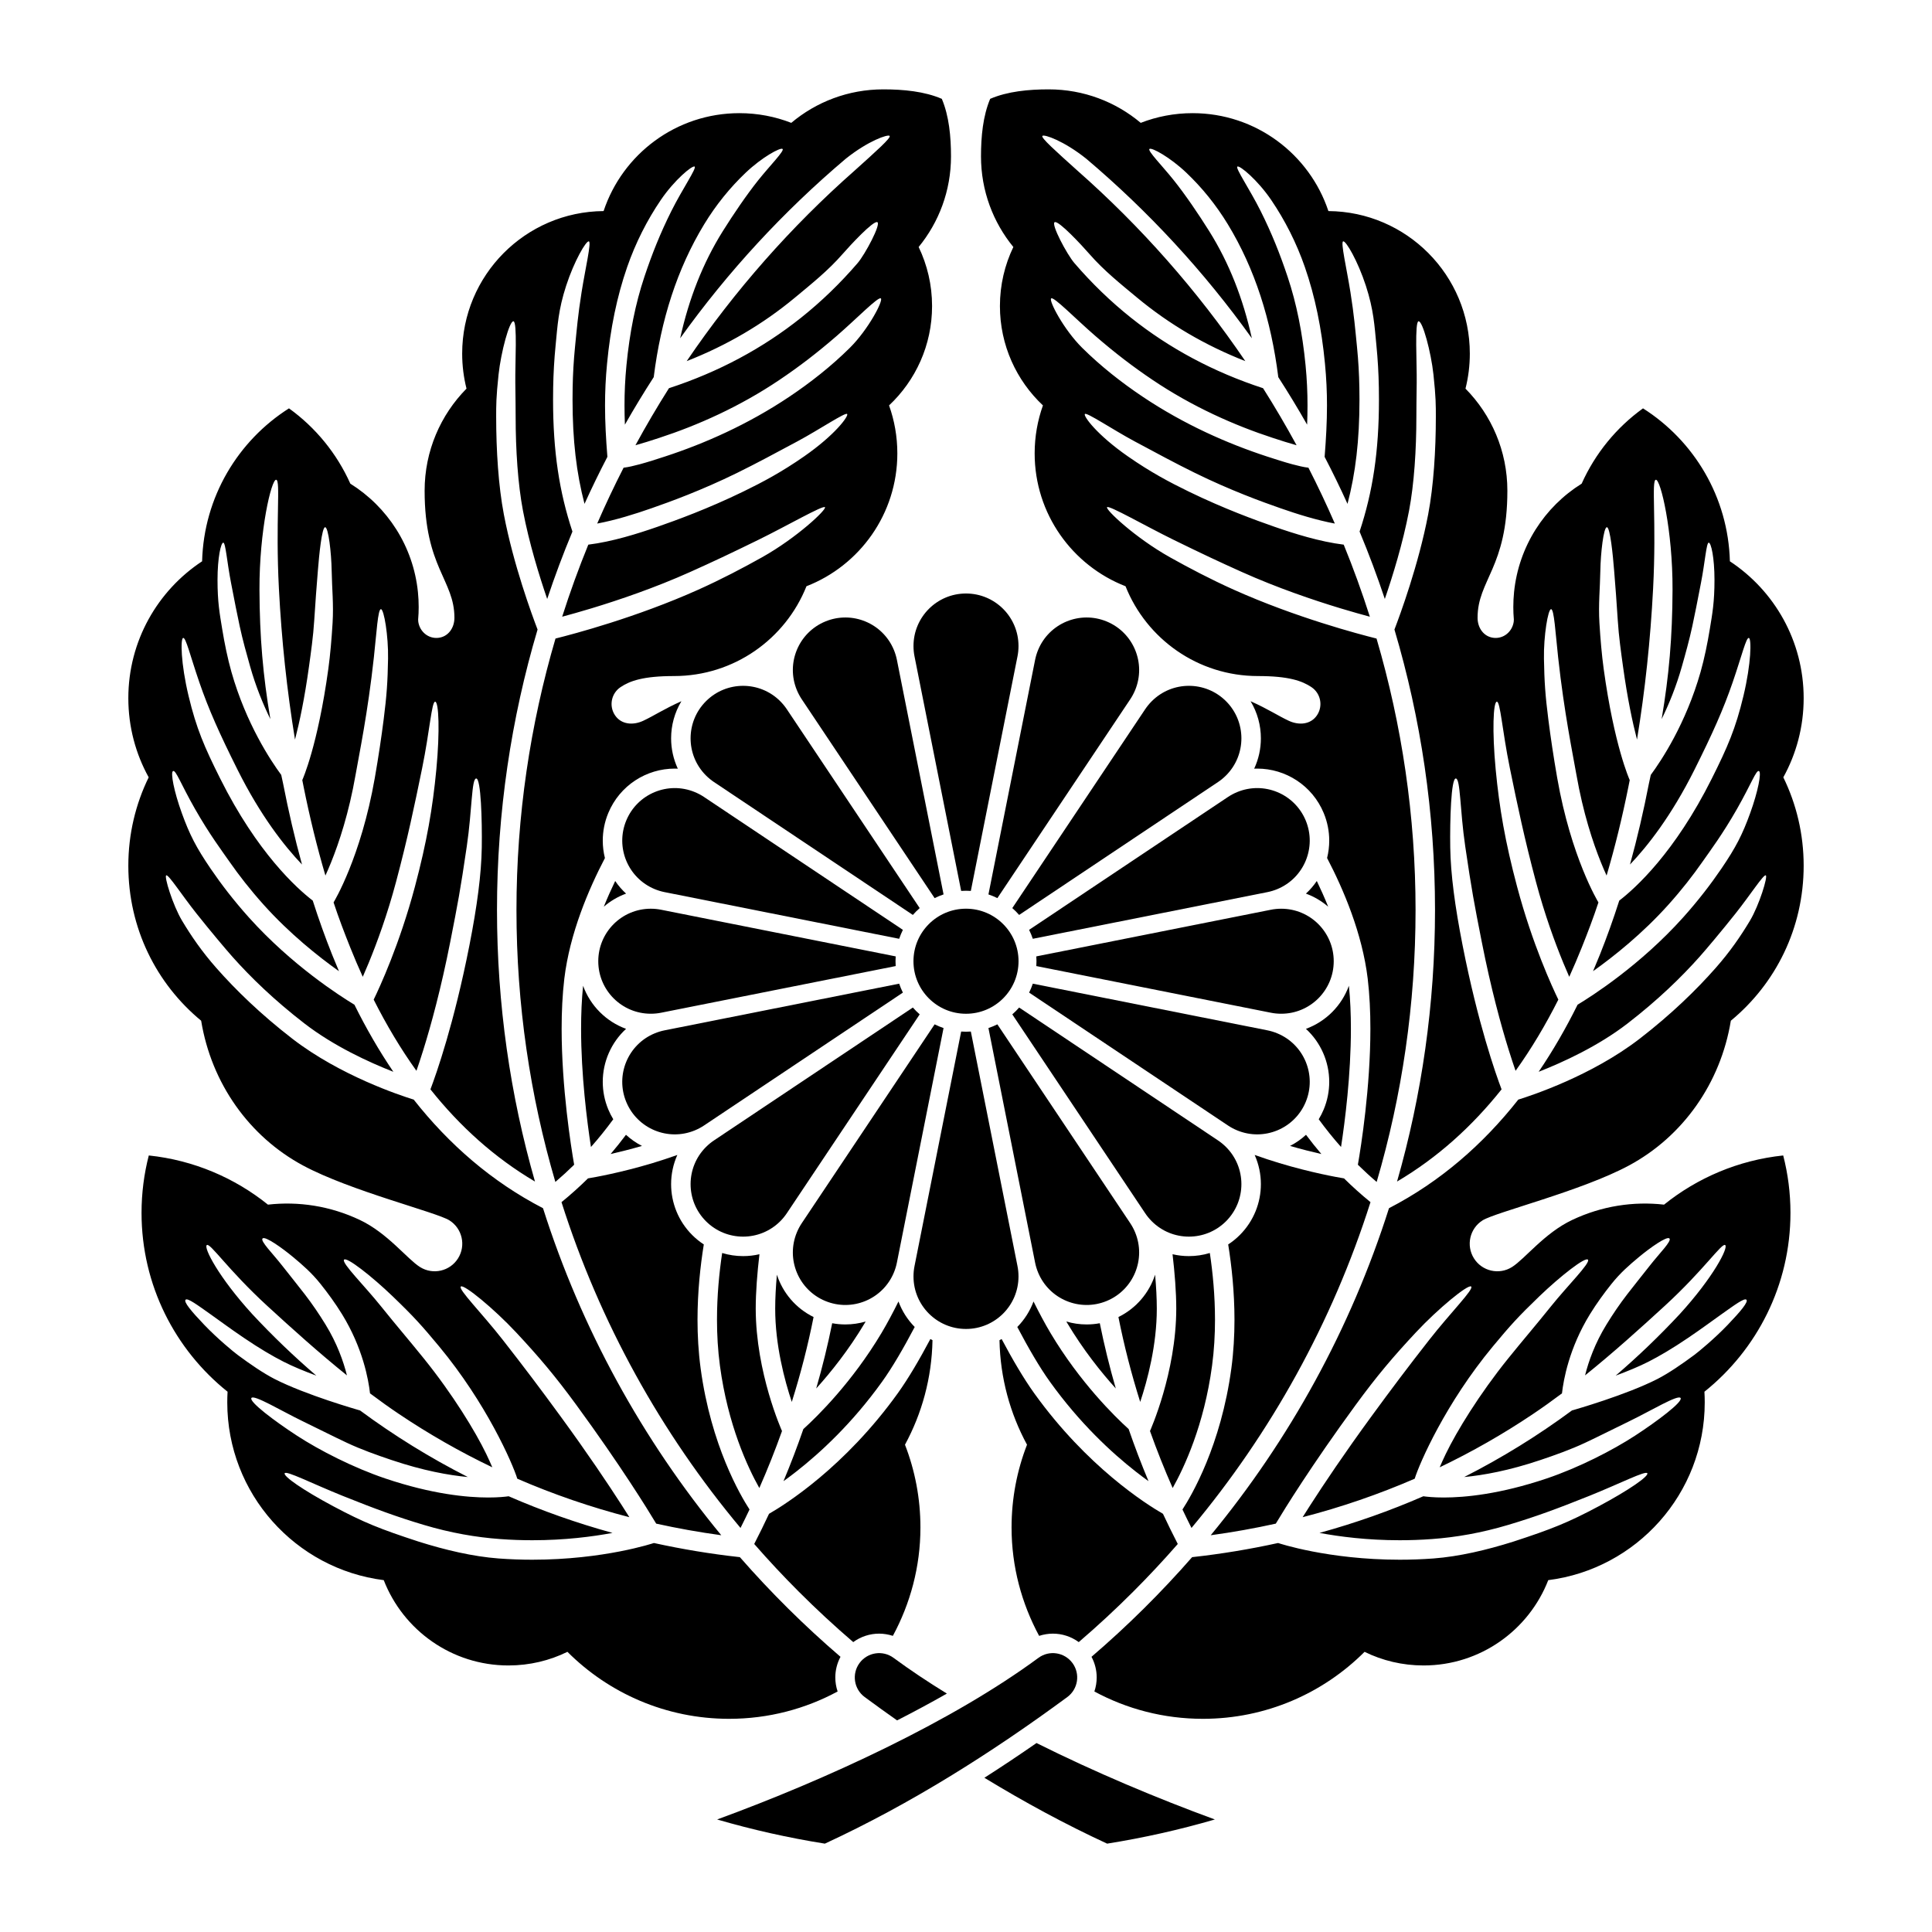 <?xml version="1.0" encoding="UTF-8" standalone="no"?>
<!-- Created with Inkscape (http://www.inkscape.org/) -->

<svg
   version="1.1"
   id="svg58173"
   width="793.701"
   height="793.701"
   viewBox="0 0 793.701 793.701"
   sodipodi:docname="Saigo Takamori.svg"
   inkscape:version="1.2 (dc2aeda, 2022-05-15)"
   xmlns:inkscape="http://www.inkscape.org/namespaces/inkscape"
   xmlns:sodipodi="http://sodipodi.sourceforge.net/DTD/sodipodi-0.dtd"
   xmlns="http://www.w3.org/2000/svg"
   xmlns:svg="http://www.w3.org/2000/svg">
  <defs
     id="defs58177">
    <clipPath
       clipPathUnits="userSpaceOnUse"
       id="clipPath59231">
      <path
         d="m -361.28,386.445 h 595.276 v -595.276 h -595.276 z"
         id="path59233"
         style="stroke-width:1" />
    </clipPath>
    <clipPath
       clipPathUnits="userSpaceOnUse"
       id="clipPath59237">
      <path
         d="m -378.423,383.429 h 595.276 v -595.276 h -595.276 z"
         id="path59239"
         style="stroke-width:1" />
    </clipPath>
    <clipPath
       clipPathUnits="userSpaceOnUse"
       id="clipPath59243">
      <path
         d="m -397.476,353.077 h 595.276 v -595.276 h -595.276 z"
         id="path59245"
         style="stroke-width:1" />
    </clipPath>
    <clipPath
       clipPathUnits="userSpaceOnUse"
       id="clipPath59249">
      <path
         d="m -406.319,344.856 h 595.276 v -595.276 h -595.276 z"
         id="path59251"
         style="stroke-width:1" />
    </clipPath>
    <clipPath
       clipPathUnits="userSpaceOnUse"
       id="clipPath59255">
      <path
         d="m -275.973,294.677 h 595.276 v -595.276 h -595.276 z"
         id="path59257"
         style="stroke-width:1" />
    </clipPath>
    <clipPath
       clipPathUnits="userSpaceOnUse"
       id="clipPath59261">
      <path
         d="m -281.265,310.433 h 595.276 v -595.276 h -595.276 z"
         id="path59263"
         style="stroke-width:1" />
    </clipPath>
    <clipPath
       clipPathUnits="userSpaceOnUse"
       id="clipPath59267">
      <path
         d="m -287.969,315.613 h 595.276 v -595.276 h -595.276 z"
         id="path59269"
         style="stroke-width:1" />
    </clipPath>
    <clipPath
       clipPathUnits="userSpaceOnUse"
       id="clipPath59273">
      <path
         d="m -277.051,303.082 h 595.276 v -595.276 h -595.276 z"
         id="path59275"
         style="stroke-width:1" />
    </clipPath>
    <clipPath
       clipPathUnits="userSpaceOnUse"
       id="clipPath59279">
      <path
         d="m -305.949,276.104 h 595.276 v -595.276 h -595.276 z"
         id="path59281"
         style="stroke-width:1" />
    </clipPath>
    <clipPath
       clipPathUnits="userSpaceOnUse"
       id="clipPath59285">
      <path
         d="m -312.994,280.812 h 595.276 v -595.276 h -595.276 z"
         id="path59287"
         style="stroke-width:1" />
    </clipPath>
    <clipPath
       clipPathUnits="userSpaceOnUse"
       id="clipPath59291">
      <path
         d="m -317.701,287.858 h 595.276 v -595.276 h -595.276 z"
         id="path59293"
         style="stroke-width:1" />
    </clipPath>
    <clipPath
       clipPathUnits="userSpaceOnUse"
       id="clipPath59297">
      <path
         d="m -319.353,296.17 h 595.276 v -595.276 h -595.276 z"
         id="path59299"
         style="stroke-width:1" />
    </clipPath>
    <clipPath
       clipPathUnits="userSpaceOnUse"
       id="clipPath59303">
      <path
         d="m -317.701,304.479 h 595.276 v -595.276 h -595.276 z"
         id="path59305"
         style="stroke-width:1" />
    </clipPath>
    <clipPath
       clipPathUnits="userSpaceOnUse"
       id="clipPath59309">
      <path
         d="m -283.372,279.794 h 595.276 v -595.276 h -595.276 z"
         id="path59311"
         style="stroke-width:1" />
    </clipPath>
    <clipPath
       clipPathUnits="userSpaceOnUse"
       id="clipPath59315">
      <path
         d="m -409.231,279.362 h 595.276 v -595.276 h -595.276 z"
         id="path59317"
         style="stroke-width:1" />
    </clipPath>
    <clipPath
       clipPathUnits="userSpaceOnUse"
       id="clipPath59321">
      <path
         d="m -408.894,264.369 h 595.276 v -595.276 h -595.276 z"
         id="path59323"
         style="stroke-width:1" />
    </clipPath>
    <clipPath
       clipPathUnits="userSpaceOnUse"
       id="clipPath59327">
      <path
         d="m -290.723,275.58 h 595.276 v -595.276 h -595.276 z"
         id="path59329"
         style="stroke-width:1" />
    </clipPath>
    <clipPath
       clipPathUnits="userSpaceOnUse"
       id="clipPath59333">
      <path
         d="m -278.192,286.5 h 595.276 v -595.276 h -595.276 z"
         id="path59335"
         style="stroke-width:1" />
    </clipPath>
    <clipPath
       clipPathUnits="userSpaceOnUse"
       id="clipPath59339">
      <path
         d="M -545.416,584.573 H 49.86 V -10.703 H -545.416 Z"
         id="path59341"
         style="stroke-width:1" />
    </clipPath>
    <clipPath
       clipPathUnits="userSpaceOnUse"
       id="clipPath59345">
      <path
         d="M -553.896,585.848 H 41.379 V -9.428 H -553.896 Z"
         id="path59347"
         style="stroke-width:1" />
    </clipPath>
    <clipPath
       clipPathUnits="userSpaceOnUse"
       id="clipPath59351">
      <path
         d="M -542.932,584.573 H 52.344 V -10.703 H -542.932 Z"
         id="path59353"
         style="stroke-width:1" />
    </clipPath>
    <clipPath
       clipPathUnits="userSpaceOnUse"
       id="clipPath59357">
      <path
         d="M -548.982,585.852 H 46.294 V -9.424 H -548.982 Z"
         id="path59359"
         style="stroke-width:1" />
    </clipPath>
    <clipPath
       clipPathUnits="userSpaceOnUse"
       id="clipPath59363">
      <path
         d="m -297.638,312.353 h 595.276 v -595.276 h -595.276 z"
         id="path59365"
         style="stroke-width:1" />
    </clipPath>
    <clipPath
       clipPathUnits="userSpaceOnUse"
       id="clipPath59369">
      <path
         d="m -297.638,409.47 h 595.276 v -595.276 h -595.276 z"
         id="path59371"
         style="stroke-width:1" />
    </clipPath>
    <clipPath
       clipPathUnits="userSpaceOnUse"
       id="clipPath59375">
      <path
         d="m -303.305,547.757 h 595.276 v -595.276 h -595.276 z"
         id="path59377"
         style="stroke-width:1" />
    </clipPath>
    <clipPath
       clipPathUnits="userSpaceOnUse"
       id="clipPath59381">
      <path
         d="m -305.948,316.23 h 595.276 v -595.276 h -595.276 z"
         id="path59383"
         style="stroke-width:1" />
    </clipPath>
    <clipPath
       clipPathUnits="userSpaceOnUse"
       id="clipPath59387">
      <path
         d="m -312.992,311.523 h 595.276 v -595.276 h -595.276 z"
         id="path59389"
         style="stroke-width:1" />
    </clipPath>
    <clipPath
       clipPathUnits="userSpaceOnUse"
       id="clipPath59393">
      <path
         d="M -536.697,584.573 H 58.579 V -10.703 H -536.697 Z"
         id="path59395"
         style="stroke-width:1" />
    </clipPath>
    <clipPath
       clipPathUnits="userSpaceOnUse"
       id="clipPath59399">
      <path
         d="m -328.55,407.175 h 595.276 v -595.276 h -595.276 z"
         id="path59401"
         style="stroke-width:1" />
    </clipPath>
    <clipPath
       clipPathUnits="userSpaceOnUse"
       id="clipPath59405">
      <path
         d="M -540.82,585.848 H 54.456 V -9.428 H -540.82 Z"
         id="path59407"
         style="stroke-width:1" />
    </clipPath>
    <clipPath
       clipPathUnits="userSpaceOnUse"
       id="clipPath59411">
      <path
         d="M -586.545,579.503 H 8.731 V -15.773 H -586.545 Z"
         id="path59413"
         style="stroke-width:1" />
    </clipPath>
    <clipPath
       clipPathUnits="userSpaceOnUse"
       id="clipPath59417">
      <path
         d="m -266.726,407.175 h 595.276 v -595.276 h -595.276 z"
         id="path59419"
         style="stroke-width:1" />
    </clipPath>
    <clipPath
       clipPathUnits="userSpaceOnUse"
       id="clipPath59423">
      <path
         d="m -344.602,405.798 h 595.276 v -595.276 h -595.276 z"
         id="path59425"
         style="stroke-width:1" />
    </clipPath>
    <clipPath
       clipPathUnits="userSpaceOnUse"
       id="clipPath59429">
      <path
         d="m -188.956,344.856 h 595.276 v -595.276 h -595.276 z"
         id="path59431"
         style="stroke-width:1" />
    </clipPath>
    <clipPath
       clipPathUnits="userSpaceOnUse"
       id="clipPath59435">
      <path
         d="M -528.09,575.381 H 67.186 V -19.895 H -528.09 Z"
         id="path59437"
         style="stroke-width:1" />
    </clipPath>
    <clipPath
       clipPathUnits="userSpaceOnUse"
       id="clipPath59441">
      <path
         d="M -584.193,578.938 H 11.083 V -16.338 H -584.193 Z"
         id="path59443"
         style="stroke-width:1" />
    </clipPath>
    <clipPath
       clipPathUnits="userSpaceOnUse"
       id="clipPath59447">
      <path
         d="M -538.221,577.948 H 57.055 V -17.328 H -538.221 Z"
         id="path59449"
         style="stroke-width:1" />
    </clipPath>
    <clipPath
       clipPathUnits="userSpaceOnUse"
       id="clipPath59453">
      <path
         d="m -287.316,412.932 h 595.276 v -595.276 h -595.276 z"
         id="path59455"
         style="stroke-width:1" />
    </clipPath>
    <clipPath
       clipPathUnits="userSpaceOnUse"
       id="clipPath59459">
      <path
         d="M -556.4,578.014 H 38.876 V -17.262 H -556.4 Z"
         id="path59461"
         style="stroke-width:1" />
    </clipPath>
    <clipPath
       clipPathUnits="userSpaceOnUse"
       id="clipPath59465">
      <path
         d="m -313.442,408.862 h 595.276 v -595.276 h -595.276 z"
         id="path59467"
         style="stroke-width:1" />
    </clipPath>
    <clipPath
       clipPathUnits="userSpaceOnUse"
       id="clipPath59471">
      <path
         d="M -557.494,577.85 H 37.782 V -17.426 H -557.494 Z"
         id="path59473"
         style="stroke-width:1" />
    </clipPath>
    <clipPath
       clipPathUnits="userSpaceOnUse"
       id="clipPath59477">
      <path
         d="M -550.264,577.325 H 45.012 V -17.951 H -550.264 Z"
         id="path59479"
         style="stroke-width:1" />
    </clipPath>
    <clipPath
       clipPathUnits="userSpaceOnUse"
       id="clipPath59483">
      <path
         d="M -531.191,581.588 H 64.085 V -13.688 H -531.191 Z"
         id="path59485"
         style="stroke-width:1" />
    </clipPath>
    <clipPath
       clipPathUnits="userSpaceOnUse"
       id="clipPath59489">
      <path
         d="m -233.995,386.445 h 595.276 v -595.276 h -595.276 z"
         id="path59491"
         style="stroke-width:1" />
    </clipPath>
    <clipPath
       clipPathUnits="userSpaceOnUse"
       id="clipPath59495">
      <path
         d="M -568.227,575.819 H 27.049 V -19.457 H -568.227 Z"
         id="path59497"
         style="stroke-width:1" />
    </clipPath>
    <clipPath
       clipPathUnits="userSpaceOnUse"
       id="clipPath59501">
      <path
         d="M -567.775,585.852 H 27.501 V -9.424 H -567.775 Z"
         id="path59503"
         style="stroke-width:1" />
    </clipPath>
    <clipPath
       clipPathUnits="userSpaceOnUse"
       id="clipPath59508">
      <path
         d="M -572.816,586.135 H 22.46 V -9.141 H -572.816 Z"
         id="path59510"
         style="stroke-width:1" />
    </clipPath>
    <clipPath
       clipPathUnits="userSpaceOnUse"
       id="clipPath59514">
      <path
         d="M -574.545,585.852 H 20.731 V -9.424 H -574.545 Z"
         id="path59516"
         style="stroke-width:1" />
    </clipPath>
    <clipPath
       clipPathUnits="userSpaceOnUse"
       id="clipPath59520">
      <path
         d="m -281.833,408.862 h 595.276 v -595.276 h -595.276 z"
         id="path59522"
         style="stroke-width:1" />
    </clipPath>
    <clipPath
       clipPathUnits="userSpaceOnUse"
       id="clipPath59526">
      <path
         d="m -216.852,383.429 h 595.276 v -595.276 h -595.276 z"
         id="path59528"
         style="stroke-width:1" />
    </clipPath>
    <clipPath
       clipPathUnits="userSpaceOnUse"
       id="clipPath59532">
      <path
         d="M -561.412,585.852 H 33.864 V -9.424 H -561.412 Z"
         id="path59534"
         style="stroke-width:1" />
    </clipPath>
    <clipPath
       clipPathUnits="userSpaceOnUse"
       id="clipPath59538">
      <path
         d="M -564.572,585.848 H 30.704 V -9.428 H -564.572 Z"
         id="path59540"
         style="stroke-width:1" />
    </clipPath>
    <clipPath
       clipPathUnits="userSpaceOnUse"
       id="clipPath59544">
      <path
         d="M -576.369,585.588 H 18.907 V -9.688 H -576.369 Z"
         id="path59546"
         style="stroke-width:1" />
    </clipPath>
    <clipPath
       clipPathUnits="userSpaceOnUse"
       id="clipPath59550">
      <path
         d="M -557.064,585.848 H 38.211 V -9.428 H -557.064 Z"
         id="path59552"
         style="stroke-width:1" />
    </clipPath>
    <clipPath
       clipPathUnits="userSpaceOnUse"
       id="clipPath59557">
      <path
         d="m -250.674,405.798 h 595.276 v -595.276 h -595.276 z"
         id="path59559"
         style="stroke-width:1" />
    </clipPath>
    <clipPath
       clipPathUnits="userSpaceOnUse"
       id="clipPath59564">
      <path
         d="m -186.382,264.369 h 595.276 v -595.276 h -595.276 z"
         id="path59566"
         style="stroke-width:1" />
    </clipPath>
    <clipPath
       clipPathUnits="userSpaceOnUse"
       id="clipPath59570">
      <path
         d="m -254.153,568.051 h 595.276 v -595.276 h -595.276 z"
         id="path59572"
         style="stroke-width:1" />
    </clipPath>
    <clipPath
       clipPathUnits="userSpaceOnUse"
       id="clipPath59576">
      <path
         d="m -307.959,412.932 h 595.276 v -595.276 h -595.276 z"
         id="path59578"
         style="stroke-width:1" />
    </clipPath>
    <clipPath
       clipPathUnits="userSpaceOnUse"
       id="clipPath59582">
      <path
         d="m -197.8,353.077 h 595.276 v -595.276 h -595.276 z"
         id="path59584"
         style="stroke-width:1" />
    </clipPath>
    <clipPath
       clipPathUnits="userSpaceOnUse"
       id="clipPath59588">
      <path
         d="m -291.746,521.814 h 595.276 v -595.276 h -595.276 z"
         id="path59590"
         style="stroke-width:1" />
    </clipPath>
    <clipPath
       clipPathUnits="userSpaceOnUse"
       id="clipPath59594">
      <path
         d="m -313.815,199.043 h 595.276 v -595.276 h -595.276 z"
         id="path59596"
         style="stroke-width:1" />
    </clipPath>
  </defs>
  <sodipodi:namedview
     id="namedview58175"
     pagecolor="#ffffff"
     bordercolor="#000000"
     borderopacity="0.25"
     inkscape:showpageshadow="2"
     inkscape:pageopacity="0.0"
     inkscape:pagecheckerboard="0"
     inkscape:deskcolor="#d1d1d1"
     showgrid="false"
     inkscape:zoom="0.29734106"
     inkscape:cx="-215.24105"
     inkscape:cy="396.85068"
     inkscape:window-width="1419"
     inkscape:window-height="456"
     inkscape:window-x="0"
     inkscape:window-y="25"
     inkscape:window-maximized="0"
     inkscape:current-layer="svg58173">
    <inkscape:page
       x="0"
       y="0"
       id="page58179"
       width="793.701"
       height="793.701" />
  </sodipodi:namedview>
  <path
     d="m 383.087,550.576 c -0.297,-0.156 -0.584,-0.313 -0.876,-0.478 -4.423,8.316 -9.009,16.168 -13.387,22.277 -21.753,30.281 -46.087,45.605 -52.897,49.526 -1.94,4.152 -3.968,8.286 -6.08,12.396 5.883,6.735 11.991,13.27 18.312,19.59 7.188,7.188 14.651,14.1 22.369,20.718 3.126,-2.286 6.882,-3.484 10.642,-3.476 1.85,-0.002 3.83,0.327 5.636,0.912 7.154,-13.257 11.324,-28.389 11.324,-44.51 0,-11.998 -2.25,-23.468 -6.348,-34.016 6.949,-12.807 11.013,-27.411 11.305,-42.939"
     style="fill:#000000;fill-opacity:1;fill-rule:nonzero;stroke:none"
     id="path58293" />
  <path
     d="m 375.776,545.15 c -2.909,-2.952 -5.2,-6.512 -6.666,-10.478 -2.274,4.579 -4.634,9.019 -6.988,12.975 -12.116,20.293 -26.352,34.236 -32.089,39.441 -2.474,7.179 -5.195,14.315 -8.163,21.399 1.623,-1.164 3.379,-2.472 5.24,-3.93 9.98,-7.812 23.036,-19.885 35.214,-36.849 4.272,-5.932 8.931,-13.976 13.452,-22.558"
     style="fill:#000000;fill-opacity:1;fill-rule:nonzero;stroke:none"
     id="path58297" />
  <path
     d="m 355.634,542.9 c -2.683,0.792 -5.487,1.204 -8.328,1.204 h -0.024 c -1.791,0.002 -3.599,-0.162 -5.399,-0.498 -1.812,8.973 -4,17.913 -6.568,26.801 6.053,-6.699 13.355,-15.824 19.935,-26.859 0.128,-0.214 0.256,-0.43 0.384,-0.648"
     style="fill:#000000;fill-opacity:1;fill-rule:nonzero;stroke:none"
     id="path58301" />
  <path
     d="m 334.231,541.064 c -7.398,-3.64 -12.67,-10.028 -15.069,-17.397 -0.437,4.927 -0.7,9.675 -0.697,13.932 -0.019,14.969 3.861,29.491 6.817,38.34 3.641,-11.545 6.627,-23.184 8.949,-34.875"
     style="fill:#000000;fill-opacity:1;fill-rule:nonzero;stroke:none"
     id="path58305" />
  <path
     d="m 311.993,515.26 c -2.195,0.514 -4.438,0.771 -6.675,0.771 h -0.036 c -2.895,0.003 -5.797,-0.421 -8.604,-1.276 -1.2,7.991 -2.127,17.427 -2.124,27.415 0,6.158 0.352,12.525 1.208,18.894 3.264,24.387 11.449,41.821 16.184,50.245 3.411,-7.74 6.512,-15.552 9.313,-23.406 -0.09,-0.273 -10.754,-23.899 -10.794,-50.304 0.006,-6.823 0.624,-14.588 1.528,-22.339"
     style="fill:#000000;fill-opacity:1;fill-rule:nonzero;stroke:none"
     id="path58309" />
  <path
     d="m 289.135,511.239 c -1.693,-1.103 -3.29,-2.392 -4.768,-3.872 -5.76,-5.753 -8.672,-13.368 -8.662,-20.907 -0.004,-4.077 0.86,-8.173 2.553,-11.985 -3.477,1.245 -6.885,2.355 -10.143,3.341 -13.093,3.942 -23.753,5.824 -26.558,6.286 -3.448,3.402 -7.072,6.66 -10.883,9.761 15.739,49.553 40.964,94.875 73.543,133.846 1.266,-2.522 2.501,-5.052 3.701,-7.588 -3.711,-5.701 -15.82,-26.269 -20.088,-57.991 -0.909,-6.779 -1.277,-13.498 -1.277,-19.962 0.005,-11.476 1.168,-22.157 2.582,-30.929"
     style="fill:#000000;fill-opacity:1;fill-rule:nonzero;stroke:none"
     id="path58313" />
  <path
     d="m 263.733,470.77 c -2.371,-1.212 -4.586,-2.75 -6.57,-4.575 -2.02,2.699 -4.124,5.331 -6.309,7.899 3.692,-0.839 8.093,-1.938 12.879,-3.324"
     style="fill:#000000;fill-opacity:1;fill-rule:nonzero;stroke:none"
     id="path58317" />
  <path
     d="m 251.941,459.809 c -0.776,-1.278 -1.462,-2.616 -2.051,-4.038 -1.533,-3.69 -2.263,-7.546 -2.263,-11.321 -0.006,-8.244 3.475,-16.181 9.571,-21.78 -8.189,-2.993 -14.679,-9.496 -17.653,-17.693 -0.58,5.674 -0.824,11.66 -0.824,17.658 -0.004,18.956 2.436,38.044 4.053,48.569 3.233,-3.646 6.289,-7.449 9.167,-11.395"
     style="fill:#000000;fill-opacity:1;fill-rule:nonzero;stroke:none"
     id="path58321" />
  <path
     d="m 248.058,372.483 c 2.675,-2.304 5.764,-4.136 9.144,-5.369 -1.7,-1.56 -3.196,-3.304 -4.469,-5.181 -1.594,3.304 -3.18,6.845 -4.675,10.55"
     style="fill:#000000;fill-opacity:1;fill-rule:nonzero;stroke:none"
     id="path58325" />
  <path
     d="m 248.509,352.493 c -0.582,-2.327 -0.883,-4.735 -0.882,-7.167 0,-3.78 0.734,-7.633 2.259,-11.307 4.723,-11.383 15.721,-18.273 27.323,-18.263 0.416,0 0.83,0.009 1.248,0.026 -1.836,-3.946 -2.756,-8.216 -2.752,-12.461 -0.006,-5.267 1.41,-10.573 4.23,-15.252 -7.306,3.273 -11.4,6.051 -15.704,8.047 -4.174,1.937 -8.996,1.56 -11.569,-2.258 -2.568,-3.817 -1.559,-8.996 2.26,-11.565 3.817,-2.572 9.365,-4.56 21.983,-4.56 24.682,0 45.801,-15.279 54.406,-36.893 21.843,-8.495 37.332,-29.727 37.332,-54.576 0,-6.917 -1.199,-13.553 -3.401,-19.713 10.873,-10.215 17.668,-24.723 17.668,-40.819 0,-8.692 -1.982,-16.921 -5.514,-24.26 8.307,-10.137 13.291,-23.101 13.291,-37.229 0,-8.115 -0.799,-16.609 -3.772,-23.64 -7.131,-3.073 -15.789,-3.893 -24.048,-3.893 -14.393,0 -27.58,5.172 -37.798,13.76 -6.608,-2.571 -13.798,-3.983 -21.314,-3.983 -25.981,0 -48.022,16.856 -55.789,40.225 -32.131,0.245 -58.098,26.365 -58.098,58.553 0,4.967 0.617,9.786 1.781,14.39 -10.64,10.786 -17.207,25.596 -17.207,41.943 0,31.556 12.243,36.643 12.243,52.21 0,4.125 -2.52,7.786 -6.62,8.23 -4.1,0.444 -7.64,-2.537 -8.232,-6.62 -0.187,-1.289 0.169,-1.82 0.169,-6.057 0,-2.061 -0.104,-4.1 -0.308,-6.108 -1.912,-18.825 -12.497,-35.02 -27.769,-44.555 -5.569,-12.429 -14.276,-23.059 -25.205,-30.937 -20.922,13.276 -34.986,36.391 -35.692,62.831 -18.26,12.04 -30.308,32.733 -30.308,56.24 0,11.789 3.035,22.872 8.36,32.51 -5.357,10.957 -8.36,23.276 -8.36,36.295 0,25.71 11.524,48.516 29.917,63.696 4.221,25.744 19.744,47.569 41.835,59.465 19.438,10.466 54.832,19.205 60.132,22.536 5.301,3.329 6.898,10.322 3.57,15.625 -3.328,5.299 -10.322,6.899 -15.625,3.569 -5.301,-3.328 -13.305,-13.93 -24.695,-19.333 -12.216,-5.793 -25.26,-7.724 -37.777,-6.307 -13.691,-11.01 -30.529,-18.265 -48.95,-20.202 -1.945,7.534 -2.981,15.437 -2.981,23.578 0,29.736 13.8,56.248 35.344,73.483 -0.084,1.448 -0.125,2.908 -0.125,4.379 0,37.494 28.034,68.445 64.284,73.03 7.973,20.508 27.906,35.047 51.234,35.047 8.691,0 16.921,-2.008 24.225,-5.6 16.998,16.998 40.491,27.522 66.43,27.522 16.132,0 31.31,-4.068 44.571,-11.23 -0.629,-1.864 -0.952,-3.819 -0.949,-5.771 -0.003,-2.88 0.705,-5.813 2.129,-8.475 -14.739,-12.641 -28.555,-26.326 -41.337,-40.94 -12.11,-1.332 -23.75,-3.278 -35.316,-5.812 -0.278,0.09 -20.492,6.858 -49.954,6.866 -4.422,0 -9.047,-0.156 -13.848,-0.511 -10.552,-0.793 -21.915,-3.479 -32.839,-6.921 -15.862,-5.178 -22.589,-7.867 -35.105,-14.542 -12.516,-6.674 -20.565,-12.341 -19.939,-13.545 0.627,-1.203 11.248,4.229 23.695,9.235 13.488,5.425 22.665,8.761 33.373,11.958 11.146,3.331 21.586,5.122 31.405,5.836 4.592,0.342 9.023,0.487 13.258,0.487 13.321,0.003 24.689,-1.465 32.95,-3.011 -14.734,-4.054 -28.969,-9.089 -42.666,-15.054 -1.432,0.205 -4.266,0.512 -8.395,0.512 -8.681,0 -23.094,-1.356 -42.272,-7.818 -13.209,-4.462 -27.054,-11.569 -36.277,-17.569 -9.223,-6 -19.715,-13.908 -18.747,-15.481 0.97,-1.575 12.218,5.244 20.97,9.481 8.75,4.238 11.79,5.87 18.221,8.888 5.861,2.753 12.212,5.019 18.389,7.097 12.951,4.363 23.498,6.255 31.34,6.99 -15.553,-7.9 -30.333,-17.045 -44.281,-27.352 l -0.773,-0.221 c -0.12,-0.052 -21.426,-6.1 -34.392,-12.732 -4.566,-2.358 -9.922,-6.006 -15.127,-9.874 -1.665,-1.238 -8.211,-6.601 -13.711,-12.352 -5.459,-5.706 -8.513,-9.446 -7.673,-10.305 0.84,-0.861 4.955,2.228 10.256,5.972 5.303,3.744 7.167,5.251 13.667,9.667 6.5,4.417 11.925,7.572 16.242,9.774 3.818,1.964 8.719,3.974 13.552,5.766 -9.208,-7.892 -17.992,-16.331 -26.332,-25.284 -13.822,-15.146 -20.062,-27.336 -18.665,-28.351 1.397,-1.016 8.619,10.096 24.841,24.984 10.124,9.292 21.143,19.221 32.73,28.549 -1.434,-5.716 -4.051,-13.178 -8.803,-20.898 -2.732,-4.444 -5.321,-8.25 -8.481,-12.374 -2.964,-3.868 -5.167,-6.5 -9.334,-11.833 -3.954,-5.061 -9.092,-10.105 -8.04,-11.157 1.054,-1.052 8.04,3.908 12.54,7.657 4.027,3.356 7.591,6.449 11.242,11.004 3.042,3.795 6.109,8.011 8.885,12.508 8.551,13.921 10.849,26.916 11.472,32.48 3.952,2.968 7.953,5.829 11.997,8.545 12.162,8.163 24.922,15.459 38.236,21.831 -0.683,-1.616 -1.499,-3.44 -2.476,-5.466 -4.493,-9.303 -13.742,-24.477 -25.632,-39.217 -6.448,-7.993 -10.892,-13.074 -17.669,-21.518 -6.777,-8.444 -16.084,-17.615 -15.152,-19.058 0.931,-1.442 11.375,6.724 20.041,15.058 8.667,8.333 11.979,12.034 18.998,20.48 19.448,23.409 30.151,47.955 32.163,54.406 14.723,6.391 30.086,11.683 46.038,15.811 -0.924,-1.472 -1.967,-3.118 -3.128,-4.923 -5.632,-8.755 -14.032,-21.299 -25.079,-36.416 -8.653,-11.84 -15.115,-20.404 -23.769,-31.469 -8.779,-11.223 -18.511,-20.907 -17.256,-21.953 1.256,-1.047 13.626,9.121 22.7,18.841 9.333,10 16.002,17.849 24.784,29.863 18.133,24.806 29.225,42.79 32.77,48.705 8.746,1.937 17.662,3.53 26.736,4.77 -32.369,-39.253 -57.465,-84.718 -73.237,-134.353 -21.076,-10.909 -38.604,-26.2 -53.117,-44.614 -5.62,-1.747 -30.149,-9.836 -49.825,-24.983 -13.099,-10.114 -23.348,-20.128 -31.224,-29.057 -5.989,-6.792 -10.284,-13.064 -14.108,-19.441 -3.824,-6.378 -7.527,-18.444 -6.485,-18.666 1.04,-0.224 6.373,8.11 12.373,15.666 5.748,7.24 12.083,14.754 14.813,17.821 7.483,8.407 17.177,17.817 29.52,27.344 12.04,9.315 26.607,15.989 36.572,19.887 -5.884,-8.662 -11.197,-17.883 -15.993,-27.558 -5.814,-3.508 -25.688,-16.174 -43.335,-35.824 -6.247,-6.966 -11.441,-13.754 -15.729,-20.052 -5.964,-8.757 -8.627,-13.952 -11.848,-22.841 -3.221,-8.888 -4.741,-16.776 -3.593,-17.276 1.149,-0.501 3.151,5.276 9.039,15.609 5.888,10.334 10.955,17.074 14.181,21.696 3.869,5.544 8.47,11.462 13.906,17.523 10.736,11.98 22.518,21.348 31.026,27.393 -0.956,-2.23 -1.886,-4.478 -2.794,-6.746 -2.896,-7.24 -5.547,-14.666 -7.976,-22.254 -6.576,-5.053 -22.791,-19.656 -38.035,-50.155 -6.476,-12.956 -9.755,-20.456 -12.976,-33.9 -3.221,-13.444 -3.353,-23.586 -2.232,-23.848 1.121,-0.263 2.852,7.181 6.677,18.292 3.825,11.112 8.253,21.01 15.685,35.877 9.468,18.928 19.21,31.321 26.468,38.913 -3,-10.871 -5.579,-22.007 -7.778,-33.312 -0.258,-1.181 -0.51,-2.349 -0.757,-3.502 -4.347,-5.89 -14.425,-21.044 -20.469,-42.331 -1.568,-5.555 -2.805,-11.632 -3.78,-17.556 -1.049,-6.379 -1.925,-11.076 -1.925,-20.2 0,-9.223 1.396,-15.327 2.364,-15.329 0.969,-0.004 1.525,7.997 3.192,16.552 1.667,8.554 2.333,12.11 3.555,17.777 1.229,5.7 2.852,11.496 4.293,16.576 2.324,8.217 5.318,15.499 8.308,21.589 -3.029,-17.888 -4.41,-33.628 -4.48,-53.122 -0.088,-24.49 4.908,-45.354 6.847,-45.21 1.939,0.144 -0.311,16.744 1.139,44.734 1.096,21.185 3.298,41.773 6.612,62.013 1.812,-6.956 3.938,-16.871 5.76,-30.128 0.76,-5.497 1.746,-12.393 2.133,-18.785 0.443,-7.316 1,-14.167 1.5,-20.5 0.5,-6.334 1.629,-17.83 2.981,-17.832 1.352,-0.002 2.559,10.5 2.686,17.832 0.126,7.332 0.842,13.82 0.374,21.505 -0.397,6.528 -0.957,13.1 -1.748,18.873 -4.324,31.434 -10.528,45.296 -10.697,45.674 0.18,0.922 0.363,1.842 0.547,2.764 2.501,12.439 5.469,24.637 8.958,36.451 0.708,-1.546 1.491,-3.344 2.315,-5.386 3.32,-8.216 7.347,-20.391 10.085,-36.071 1.484,-8.492 4.999,-25.31 7.499,-48.144 1.111,-10.138 1.645,-19.832 2.905,-19.832 1.262,-0.001 3.092,10.99 2.928,20.332 -0.166,9.5 -0.533,14.975 -1.806,24.982 -0.911,7.165 -2.099,15.196 -3.643,24.038 -5.699,32.597 -16.74,50.796 -16.936,51.12 2.097,6.347 4.425,12.457 6.856,18.528 1.636,4.083 3.348,8.096 5.139,12.033 0.73,-1.653 1.553,-3.569 2.44,-5.722 3.365,-8.18 7.64,-19.774 11.249,-33.34 4.735,-17.78 7.535,-31.139 10.701,-46.639 3.167,-15.5 3.911,-27.488 5.372,-27.326 1.462,0.16 1.962,11.993 0.462,27.826 -1.5,15.833 -3.894,29.731 -8.806,48.195 -6.3,23.666 -14.506,41.381 -16.934,46.377 5.234,10.392 11.072,20.184 17.568,29.249 0.796,-2.29 1.748,-5.15 2.81,-8.554 3.167,-10.164 7.296,-25.191 11.102,-44.538 3.114,-15.841 4.093,-20.896 6.76,-39.062 2.225,-15.158 1.932,-27.883 3.882,-27.941 1.951,-0.059 2.451,17.274 2.284,28.274 -0.166,11 -1.908,24.149 -5.077,40.272 -6.315,32.12 -13.532,52.627 -16.012,59.165 12.12,15.22 26.333,28.077 42.942,37.872 -10.158,-35.434 -15.598,-72.862 -15.6,-111.56 0,-40.03 5.824,-78.702 16.668,-115.215 -2.325,-6.07 -9.92,-26.667 -13.85,-47.287 -2.239,-11.781 -3.154,-26.284 -3.156,-40.122 0.001,-4.671 -0.026,-7.958 0.974,-17.291 1,-9.333 4.468,-22.103 6.124,-21.94 1.655,0.163 0.655,17.273 0.766,25.273 0.11,8 0.11,9.444 0.136,13.958 -0.003,13.465 0.916,27.629 3.013,38.627 2.536,13.359 6.777,26.994 9.949,36.219 3.128,-9.383 6.584,-18.619 10.366,-27.681 -5.395,-16.272 -7.964,-32.848 -7.955,-54.233 -0.004,-1.626 0.011,-3.282 0.043,-4.959 0.101,-5.76 0.432,-11.576 1.005,-17.363 0.787,-7.954 1.08,-14.486 4.332,-24.457 3.333,-10.221 8.209,-18.544 9.327,-18.216 1.117,0.328 -1.439,11.105 -2.994,20.883 -1.51,9.501 -1.988,15.413 -2.692,22.458 -0.558,5.604 -0.882,11.25 -0.977,16.839 -0.032,1.631 -0.047,3.236 -0.044,4.815 0.007,16.822 1.599,30.171 4.92,42.845 2.967,-6.534 6.1,-12.972 9.399,-19.312 -0.59,-7.404 -0.967,-14.208 -0.971,-21.116 0,-5.564 0.248,-11.197 0.836,-17.24 1.375,-14.412 4.043,-27.449 8.251,-39.6 3.417,-9.867 8.216,-19.329 13.834,-27.577 5.619,-8.249 12.864,-14.233 13.876,-13.728 1.012,0.505 -4.986,9.169 -9.544,18.283 -4.556,9.112 -7.936,17.599 -11.07,26.979 -3.707,11.089 -6.084,23.037 -7.387,36.413 -0.56,5.787 -0.795,11.142 -0.795,16.471 0,2.619 0.058,5.235 0.163,7.892 3.768,-6.628 7.716,-13.137 11.841,-19.524 2.952,-23.539 9.624,-44.525 20.728,-62.791 4.851,-7.979 10.634,-15.096 17.076,-21.217 6.667,-6.333 14.252,-10.472 15.126,-9.736 0.874,0.736 -5.239,6.907 -9.903,12.736 -4.889,6.111 -10.365,14.205 -14.623,21.001 -8.202,13.088 -13.937,27.73 -17.542,44.039 19.553,-27.323 42.425,-52.105 68.027,-73.757 9.248,-7.393 17.298,-10.112 18.02,-9.389 0.723,0.723 -5.44,6.219 -14.328,14.217 -26.065,22.963 -49.334,49.304 -69.033,78.321 16.527,-6.485 31.306,-15.16 44.476,-26.101 6.699,-5.567 13.616,-11.082 19.501,-17.831 3.238,-3.712 12.63,-13.828 14.315,-13.164 1.685,0.664 -5,13.244 -8.092,16.837 -7.129,8.29 -14.853,15.752 -23.176,22.391 -15.902,12.681 -33.993,22.347 -54.314,28.991 -4.839,7.645 -9.435,15.462 -13.772,23.437 2.954,-0.811 6.362,-1.903 9.748,-3.011 15.853,-5.185 33.062,-12.821 49.412,-23.832 7.945,-5.35 15.267,-10.926 23.49,-18.038 8.223,-7.111 17.136,-16.331 18.18,-15.443 1.043,0.888 -5.109,12.731 -12.756,20.309 -7.645,7.579 -16.26,14.327 -24.841,20.074 -16.96,11.362 -34.715,19.204 -51,24.534 -3.527,1.155 -7.14,2.315 -10.415,3.203 -2.454,0.656 -4.65,1.188 -6.682,1.427 -3.846,7.518 -7.464,15.171 -10.847,22.949 7.559,-1.411 15.583,-3.936 22.265,-6.275 7.582,-2.637 20.603,-7.359 35.256,-14.56 7.638,-3.752 15.952,-8.218 24.842,-12.996 8.889,-4.777 19.658,-12.029 20.329,-11.181 0.67,0.848 -4.886,8.515 -17.663,17.404 -9.29,6.464 -17.049,10.588 -24.994,14.453 -14.683,7.14 -27.582,11.792 -35.138,14.435 -8.298,2.888 -18.688,6.161 -28.545,7.38 -3.968,9.724 -7.524,19.526 -10.737,29.601 3.133,-0.836 7.244,-1.985 12.026,-3.432 11.182,-3.388 26.04,-8.425 40.638,-14.977 9.237,-4.143 16.528,-7.572 28.084,-13.239 11.556,-5.667 26.413,-14.236 27.206,-13.34 0.793,0.896 -11.422,12.487 -25.818,20.564 -7.835,4.393 -16.894,9.139 -26.198,13.315 -25.517,11.442 -51.35,18.254 -58.684,20.08 -10.404,35.472 -16.032,72.902 -16.032,111.519 0.002,38.799 5.58,76.291 15.979,111.721 2.668,-2.273 5.24,-4.633 7.719,-7.073 -1.33,-7.66 -5.132,-31.604 -5.142,-55.86 0,-6.96 0.318,-13.949 1.106,-20.617 2.238,-18.515 9.9,-36.548 16.684,-49.525"
     style="fill:#000000;fill-opacity:1;fill-rule:nonzero;stroke:none"
     id="path58329" />
  <path
     d="m 338.87,757.402 c -15.084,-2.407 -29.857,-5.735 -44.263,-9.927 44.901,-16.447 96.448,-40.195 131.995,-66.392 4.445,-3.279 10.702,-2.328 13.981,2.117 3.275,4.446 2.331,10.706 -2.117,13.982 -30.743,22.656 -64.124,43.832 -99.596,60.22"
     style="fill:#000000;fill-opacity:1;fill-rule:nonzero;stroke:none"
     id="path58333" />
  <path
     d="m 410.611,550.576 c 0.297,-0.156 0.584,-0.313 0.876,-0.478 4.423,8.316 9.009,16.168 13.387,22.277 21.753,30.281 46.087,45.605 52.897,49.526 1.94,4.152 3.968,8.286 6.08,12.396 -5.883,6.735 -11.991,13.27 -18.312,19.59 -7.188,7.188 -14.651,14.1 -22.369,20.718 -3.126,-2.286 -6.882,-3.484 -10.642,-3.476 -1.85,-0.002 -3.83,0.327 -5.636,0.912 -7.154,-13.257 -11.324,-28.389 -11.324,-44.51 0,-11.998 2.25,-23.468 6.348,-34.016 -6.949,-12.807 -11.013,-27.411 -11.305,-42.939"
     style="fill:#000000;fill-opacity:1;fill-rule:nonzero;stroke:none"
     id="path58337" />
  <path
     d="m 417.922,545.15 c 2.909,-2.952 5.2,-6.512 6.666,-10.478 2.274,4.579 4.634,9.019 6.988,12.975 12.116,20.293 26.352,34.236 32.09,39.441 2.473,7.179 5.194,14.315 8.162,21.399 -1.623,-1.164 -3.379,-2.472 -5.24,-3.93 -9.98,-7.812 -23.036,-19.885 -35.214,-36.849 -4.272,-5.932 -8.931,-13.976 -13.452,-22.558"
     style="fill:#000000;fill-opacity:1;fill-rule:nonzero;stroke:none"
     id="path58341" />
  <path
     d="m 438.066,542.9 c 2.682,0.792 5.486,1.204 8.328,1.204 h 0.024 c 1.79,0.002 3.598,-0.162 5.398,-0.498 1.812,8.973 4,17.913 6.568,26.801 -6.053,-6.699 -13.354,-15.824 -19.934,-26.859 -0.128,-0.214 -0.256,-0.43 -0.384,-0.648"
     style="fill:#000000;fill-opacity:1;fill-rule:nonzero;stroke:none"
     id="path58345" />
  <path
     d="m 459.468,541.064 c 7.399,-3.64 12.671,-10.028 15.069,-17.397 0.438,4.927 0.7,9.675 0.698,13.932 0.018,14.969 -3.862,29.491 -6.818,38.34 -3.641,-11.545 -6.626,-23.184 -8.949,-34.875"
     style="fill:#000000;fill-opacity:1;fill-rule:nonzero;stroke:none"
     id="path58349" />
  <path
     d="m 481.705,515.26 c 2.195,0.514 4.438,0.771 6.675,0.771 h 0.036 c 2.895,0.003 5.797,-0.421 8.604,-1.276 1.2,7.991 2.127,17.427 2.124,27.415 0,6.158 -0.352,12.525 -1.208,18.894 -3.264,24.387 -11.449,41.821 -16.184,50.245 -3.411,-7.74 -6.512,-15.552 -9.313,-23.406 0.09,-0.273 10.754,-23.899 10.794,-50.304 -0.006,-6.823 -0.624,-14.588 -1.528,-22.339"
     style="fill:#000000;fill-opacity:1;fill-rule:nonzero;stroke:none"
     id="path58353" />
  <path
     d="m 504.563,511.239 c 1.693,-1.103 3.29,-2.392 4.768,-3.872 5.76,-5.753 8.672,-13.368 8.662,-20.907 0.004,-4.077 -0.86,-8.173 -2.553,-11.985 3.477,1.245 6.885,2.355 10.143,3.341 13.093,3.942 23.753,5.824 26.558,6.286 3.448,3.402 7.072,6.66 10.883,9.761 -15.739,49.553 -40.964,94.875 -73.543,133.846 -1.266,-2.522 -2.501,-5.052 -3.701,-7.588 3.711,-5.701 15.82,-26.269 20.088,-57.991 0.909,-6.779 1.277,-13.498 1.277,-19.962 -0.005,-11.476 -1.168,-22.157 -2.582,-30.929"
     style="fill:#000000;fill-opacity:1;fill-rule:nonzero;stroke:none"
     id="path58357" />
  <path
     d="m 529.967,470.77 c 2.37,-1.212 4.585,-2.75 6.569,-4.575 2.02,2.699 4.124,5.331 6.309,7.899 -3.692,-0.839 -8.093,-1.938 -12.878,-3.324"
     style="fill:#000000;fill-opacity:1;fill-rule:nonzero;stroke:none"
     id="path58361" />
  <path
     d="m 541.757,459.809 c 0.776,-1.278 1.462,-2.616 2.051,-4.038 1.533,-3.69 2.263,-7.546 2.263,-11.321 0.006,-8.244 -3.475,-16.181 -9.571,-21.78 8.189,-2.993 14.679,-9.496 17.653,-17.693 0.58,5.674 0.824,11.66 0.824,17.658 0.004,18.956 -2.436,38.044 -4.053,48.569 -3.233,-3.646 -6.289,-7.449 -9.167,-11.395"
     style="fill:#000000;fill-opacity:1;fill-rule:nonzero;stroke:none"
     id="path58365" />
  <path
     d="m 545.64,372.483 c -2.675,-2.304 -5.764,-4.136 -9.144,-5.369 1.7,-1.56 3.196,-3.304 4.469,-5.181 1.594,3.304 3.18,6.845 4.675,10.55"
     style="fill:#000000;fill-opacity:1;fill-rule:nonzero;stroke:none"
     id="path58369" />
  <path
     d="m 545.191,352.493 c 0.581,-2.327 0.882,-4.735 0.881,-7.167 0,-3.78 -0.733,-7.633 -2.259,-11.307 -4.722,-11.383 -15.721,-18.273 -27.322,-18.263 -0.416,0 -0.831,0.009 -1.248,0.026 1.836,-3.946 2.756,-8.216 2.752,-12.461 0.005,-5.267 -1.411,-10.573 -4.231,-15.252 7.307,3.273 11.4,6.051 15.704,8.047 4.175,1.937 8.996,1.56 11.569,-2.258 2.568,-3.817 1.559,-8.996 -2.26,-11.565 -3.817,-2.572 -9.365,-4.56 -21.982,-4.56 -24.683,0 -45.802,-15.279 -54.407,-36.893 -21.842,-8.495 -37.332,-29.727 -37.332,-54.576 0,-6.917 1.199,-13.553 3.402,-19.713 -10.874,-10.215 -17.668,-24.723 -17.668,-40.819 0,-8.692 1.981,-16.921 5.513,-24.26 -8.307,-10.137 -13.291,-23.101 -13.291,-37.229 0,-8.115 0.799,-16.609 3.772,-23.64 7.131,-3.073 15.79,-3.893 24.048,-3.893 14.394,0 27.58,5.172 37.799,13.76 6.608,-2.571 13.797,-3.983 21.313,-3.983 25.981,0 48.023,16.856 55.789,40.225 32.131,0.245 58.099,26.365 58.099,58.553 0,4.967 -0.618,9.786 -1.782,14.39 10.64,10.786 17.207,25.596 17.207,41.943 0,31.556 -12.243,36.643 -12.243,52.21 0,4.125 2.52,7.786 6.62,8.23 4.1,0.444 7.64,-2.537 8.232,-6.62 0.187,-1.289 -0.169,-1.82 -0.169,-6.057 0,-2.061 0.104,-4.1 0.308,-6.108 1.912,-18.825 12.497,-35.02 27.769,-44.555 5.57,-12.429 14.276,-23.059 25.206,-30.937 20.921,13.276 34.985,36.391 35.692,62.831 18.26,12.04 30.307,32.733 30.307,56.24 0,11.789 -3.034,22.872 -8.359,32.51 5.357,10.957 8.359,23.276 8.359,36.295 0,25.71 -11.523,48.516 -29.917,63.696 -4.221,25.744 -19.744,47.569 -41.834,59.465 -19.439,10.466 -54.832,19.205 -60.132,22.536 -5.302,3.329 -6.899,10.322 -3.571,15.625 3.328,5.299 10.323,6.899 15.625,3.569 5.302,-3.328 13.306,-13.93 24.695,-19.333 12.216,-5.793 25.26,-7.724 37.777,-6.307 13.691,-11.01 30.53,-18.265 48.951,-20.202 1.945,7.534 2.981,15.437 2.981,23.578 0,29.736 -13.8,56.248 -35.344,73.483 0.084,1.448 0.126,2.908 0.126,4.379 0,37.494 -28.035,68.445 -64.284,73.03 -7.974,20.508 -27.907,35.047 -51.235,35.047 -8.69,0 -16.921,-2.008 -24.225,-5.6 -16.997,16.998 -40.491,27.522 -66.429,27.522 -16.132,0 -31.311,-4.068 -44.572,-11.23 0.629,-1.864 0.952,-3.819 0.949,-5.771 0.003,-2.88 -0.705,-5.813 -2.129,-8.475 14.74,-12.641 28.556,-26.326 41.337,-40.94 12.111,-1.332 23.751,-3.278 35.316,-5.812 0.279,0.09 20.492,6.858 49.955,6.866 4.421,0 9.046,-0.156 13.848,-0.511 10.552,-0.793 21.914,-3.479 32.838,-6.921 15.863,-5.178 22.589,-7.867 35.105,-14.542 12.516,-6.674 20.566,-12.341 19.939,-13.545 -0.627,-1.203 -11.248,4.229 -23.695,9.235 -13.488,5.425 -22.665,8.761 -33.373,11.958 -11.145,3.331 -21.585,5.122 -31.405,5.836 -4.592,0.342 -9.023,0.487 -13.257,0.487 -13.322,0.003 -24.69,-1.465 -32.951,-3.011 14.735,-4.054 28.969,-9.089 42.667,-15.054 1.432,0.205 4.265,0.512 8.394,0.512 8.681,0 23.095,-1.356 42.272,-7.818 13.209,-4.462 27.055,-11.569 36.277,-17.569 9.223,-6 19.715,-13.908 18.747,-15.481 -0.969,-1.575 -12.217,5.244 -20.969,9.481 -8.751,4.238 -11.791,5.87 -18.222,8.888 -5.861,2.753 -12.212,5.019 -18.389,7.097 -12.951,4.363 -23.497,6.255 -31.34,6.99 15.553,-7.9 30.333,-17.045 44.281,-27.352 l 0.774,-0.221 c 0.12,-0.052 21.425,-6.1 34.392,-12.732 4.565,-2.358 9.921,-6.006 15.126,-9.874 1.666,-1.238 8.211,-6.601 13.711,-12.352 5.459,-5.706 8.513,-9.446 7.673,-10.305 -0.84,-0.861 -4.954,2.228 -10.256,5.972 -5.302,3.744 -7.166,5.251 -13.666,9.667 -6.5,4.417 -11.926,7.572 -16.243,9.774 -3.817,1.964 -8.719,3.974 -13.552,5.766 9.208,-7.892 17.992,-16.331 26.332,-25.284 13.823,-15.146 20.063,-27.336 18.665,-28.351 -1.397,-1.016 -8.618,10.096 -24.841,24.984 -10.124,9.292 -21.143,19.221 -32.729,28.549 1.433,-5.716 4.05,-13.178 8.802,-20.898 2.732,-4.444 5.322,-8.25 8.482,-12.374 2.964,-3.868 5.166,-6.5 9.333,-11.833 3.955,-5.061 9.092,-10.105 8.04,-11.157 -1.053,-1.052 -8.04,3.908 -12.54,7.657 -4.027,3.356 -7.591,6.449 -11.241,11.004 -3.043,3.795 -6.11,8.011 -8.886,12.508 -8.55,13.921 -10.849,26.916 -11.472,32.48 -3.952,2.968 -7.953,5.829 -11.997,8.545 -12.161,8.163 -24.921,15.459 -38.236,21.831 0.683,-1.616 1.499,-3.44 2.476,-5.466 4.494,-9.303 13.743,-24.477 25.632,-39.217 6.448,-7.993 10.892,-13.074 17.669,-21.518 6.778,-8.444 16.084,-17.615 15.152,-19.058 -0.93,-1.442 -11.374,6.724 -20.041,15.058 -8.667,8.333 -11.979,12.034 -18.997,20.48 -19.448,23.409 -30.152,47.955 -32.164,54.406 -14.723,6.391 -30.085,11.683 -46.037,15.811 0.924,-1.472 1.966,-3.118 3.128,-4.923 5.632,-8.755 14.032,-21.299 25.078,-36.416 8.654,-11.84 15.115,-20.404 23.77,-31.469 8.778,-11.223 18.51,-20.907 17.255,-21.953 -1.256,-1.047 -13.626,9.121 -22.699,18.841 -9.334,10 -16.003,17.849 -24.784,29.863 -18.134,24.806 -29.226,42.79 -32.771,48.705 -8.745,1.937 -17.661,3.53 -26.736,4.77 32.369,-39.253 57.465,-84.718 73.237,-134.353 21.076,-10.909 38.604,-26.2 53.117,-44.614 5.62,-1.747 30.15,-9.836 49.826,-24.983 13.098,-10.114 23.348,-20.128 31.224,-29.057 5.989,-6.792 10.284,-13.064 14.108,-19.441 3.824,-6.378 7.526,-18.444 6.485,-18.666 -1.04,-0.224 -6.373,8.11 -12.373,15.666 -5.748,7.24 -12.083,14.754 -14.814,17.821 -7.482,8.407 -17.177,17.817 -29.52,27.344 -12.04,9.315 -26.606,15.989 -36.572,19.887 5.884,-8.662 11.198,-17.883 15.994,-27.558 5.813,-3.508 25.688,-16.174 43.334,-35.824 6.247,-6.966 11.442,-13.754 15.73,-20.052 5.964,-8.757 8.626,-13.952 11.848,-22.841 3.221,-8.888 4.741,-16.776 3.593,-17.276 -1.149,-0.501 -3.151,5.276 -9.039,15.609 -5.888,10.334 -10.954,17.074 -14.181,21.696 -3.869,5.544 -8.469,11.462 -13.905,17.523 -10.736,11.98 -22.519,21.348 -31.027,27.393 0.956,-2.23 1.887,-4.478 2.795,-6.746 2.896,-7.24 5.546,-14.666 7.976,-22.254 6.576,-5.053 22.79,-19.656 38.034,-50.155 6.476,-12.956 9.755,-20.456 12.976,-33.9 3.222,-13.444 3.354,-23.586 2.232,-23.848 -1.121,-0.263 -2.852,7.181 -6.677,18.292 -3.825,11.112 -8.253,21.01 -15.685,35.877 -9.468,18.928 -19.211,31.321 -26.468,38.913 3,-10.871 5.578,-22.007 7.777,-33.312 0.259,-1.181 0.511,-2.349 0.757,-3.502 4.347,-5.89 14.426,-21.044 20.47,-42.331 1.568,-5.555 2.805,-11.632 3.78,-17.556 1.049,-6.379 1.925,-11.076 1.925,-20.2 0,-9.223 -1.396,-15.327 -2.364,-15.329 -0.969,-0.004 -1.525,7.997 -3.192,16.552 -1.667,8.554 -2.333,12.11 -3.555,17.777 -1.229,5.7 -2.852,11.496 -4.293,16.576 -2.324,8.217 -5.317,15.499 -8.308,21.589 3.029,-17.888 4.411,-33.628 4.48,-53.122 0.088,-24.49 -4.908,-45.354 -6.847,-45.21 -1.938,0.144 0.311,16.744 -1.138,44.734 -1.096,21.185 -3.299,41.773 -6.612,62.013 -1.812,-6.956 -3.939,-16.871 -5.76,-30.128 -0.76,-5.497 -1.747,-12.393 -2.134,-18.785 -0.442,-7.316 -1,-14.167 -1.5,-20.5 -0.5,-6.334 -1.629,-17.83 -2.981,-17.832 -1.352,-0.002 -2.559,10.5 -2.685,17.832 -0.127,7.332 -0.843,13.82 -0.375,21.505 0.397,6.528 0.957,13.1 1.748,18.873 4.324,31.434 10.528,45.296 10.697,45.674 -0.18,0.922 -0.362,1.842 -0.546,2.764 -2.502,12.439 -5.47,24.637 -8.959,36.451 -0.708,-1.546 -1.491,-3.344 -2.315,-5.386 -3.32,-8.216 -7.346,-20.391 -10.085,-36.071 -1.484,-8.492 -4.999,-25.31 -7.499,-48.144 -1.11,-10.138 -1.645,-19.832 -2.905,-19.832 -1.261,-0.001 -3.092,10.99 -2.928,20.332 0.167,9.5 0.533,14.975 1.807,24.982 0.91,7.165 2.098,15.196 3.642,24.038 5.699,32.597 16.74,50.796 16.936,51.12 -2.097,6.347 -4.425,12.457 -6.856,18.528 -1.636,4.083 -3.348,8.096 -5.138,12.033 -0.731,-1.653 -1.554,-3.569 -2.44,-5.722 -3.366,-8.18 -7.64,-19.774 -11.25,-33.34 -4.734,-17.78 -7.534,-31.139 -10.701,-46.639 -3.167,-15.5 -3.911,-27.488 -5.372,-27.326 -1.461,0.16 -1.961,11.993 -0.461,27.826 1.5,15.833 3.893,29.731 8.805,48.195 6.3,23.666 14.507,41.381 16.935,46.377 -5.235,10.392 -11.072,20.184 -17.568,29.249 -0.796,-2.29 -1.748,-5.15 -2.811,-8.554 -3.167,-10.164 -7.296,-25.191 -11.101,-44.538 -3.115,-15.841 -4.094,-20.896 -6.76,-39.062 -2.225,-15.158 -1.932,-27.883 -3.883,-27.941 -1.95,-0.059 -2.45,17.274 -2.284,28.274 0.167,11 1.908,24.149 5.077,40.272 6.315,32.12 13.532,52.627 16.012,59.165 -12.12,15.22 -26.333,28.077 -42.942,37.872 10.159,-35.434 15.599,-72.862 15.6,-111.56 0,-40.03 -5.824,-78.702 -16.668,-115.215 2.325,-6.07 9.92,-26.667 13.851,-47.287 2.238,-11.781 3.153,-26.284 3.156,-40.122 -0.002,-4.671 0.025,-7.958 -0.975,-17.291 -1,-9.333 -4.468,-22.103 -6.124,-21.94 -1.655,0.163 -0.655,17.273 -0.765,25.273 -0.111,8 -0.111,9.444 -0.136,13.958 0.002,13.465 -0.916,27.629 -3.014,38.627 -2.536,13.359 -6.777,26.994 -9.949,36.219 -3.128,-9.383 -6.584,-18.619 -10.365,-27.681 5.394,-16.272 7.964,-32.848 7.954,-54.233 0.004,-1.626 -0.01,-3.282 -0.042,-4.959 -0.102,-5.76 -0.432,-11.576 -1.006,-17.363 -0.786,-7.954 -1.08,-14.486 -4.332,-24.457 -3.333,-10.221 -8.209,-18.544 -9.326,-18.216 -1.118,0.328 1.438,11.105 2.993,20.883 1.511,9.501 1.988,15.413 2.692,22.458 0.559,5.604 0.883,11.25 0.977,16.839 0.032,1.631 0.047,3.236 0.044,4.815 -0.006,16.822 -1.598,30.171 -4.92,42.845 -2.966,-6.534 -6.1,-12.972 -9.398,-19.312 0.589,-7.404 0.966,-14.208 0.97,-21.116 0,-5.564 -0.248,-11.197 -0.836,-17.24 -1.374,-14.412 -4.042,-27.449 -8.25,-39.6 -3.418,-9.867 -8.216,-19.329 -13.835,-27.577 -5.619,-8.249 -12.864,-14.233 -13.876,-13.728 -1.012,0.505 4.987,9.169 9.544,18.283 4.556,9.112 7.936,17.599 11.071,26.979 3.706,11.089 6.084,23.037 7.386,36.413 0.56,5.787 0.795,11.142 0.795,16.471 0,2.619 -0.057,5.235 -0.163,7.892 -3.768,-6.628 -7.716,-13.137 -11.841,-19.524 -2.952,-23.539 -9.624,-44.525 -20.728,-62.791 -4.851,-7.979 -10.633,-15.096 -17.076,-21.217 -6.667,-6.333 -14.252,-10.472 -15.125,-9.736 -0.875,0.736 5.238,6.907 9.902,12.736 4.89,6.111 10.366,14.205 14.623,21.001 8.203,13.088 13.937,27.73 17.543,44.039 -19.554,-27.323 -42.426,-52.105 -68.028,-73.757 -9.248,-7.393 -17.297,-10.112 -18.02,-9.389 -0.723,0.723 5.44,6.219 14.328,14.217 26.065,22.963 49.334,49.304 69.033,78.321 -16.527,-6.485 -31.305,-15.16 -44.476,-26.101 -6.698,-5.567 -13.616,-11.082 -19.501,-17.831 -3.237,-3.712 -12.629,-13.828 -14.315,-13.164 -1.685,0.664 5,13.244 8.092,16.837 7.13,8.29 14.854,15.752 23.176,22.391 15.903,12.681 33.993,22.347 54.315,28.991 4.838,7.645 9.434,15.462 13.772,23.437 -2.955,-0.811 -6.363,-1.903 -9.748,-3.011 -15.854,-5.185 -33.063,-12.821 -49.412,-23.832 -7.945,-5.35 -15.268,-10.926 -23.491,-18.038 -8.222,-7.111 -17.136,-16.331 -18.18,-15.443 -1.042,0.888 5.11,12.731 12.756,20.309 7.646,7.579 16.26,14.327 24.841,20.074 16.96,11.362 34.715,19.204 51,24.534 3.527,1.155 7.14,2.315 10.415,3.203 2.455,0.656 4.651,1.188 6.683,1.427 3.845,7.518 7.464,15.171 10.846,22.949 -7.558,-1.411 -15.582,-3.936 -22.265,-6.275 -7.581,-2.637 -20.603,-7.359 -35.256,-14.56 -7.637,-3.752 -15.952,-8.218 -24.841,-12.996 -8.889,-4.777 -19.659,-12.029 -20.329,-11.181 -0.671,0.848 4.885,8.515 17.662,17.404 9.291,6.464 17.049,10.588 24.995,14.453 14.682,7.14 27.581,11.792 35.137,14.435 8.299,2.888 18.688,6.161 28.545,7.38 3.968,9.724 7.524,19.526 10.738,29.601 -3.134,-0.836 -7.244,-1.985 -12.027,-3.432 -11.181,-3.388 -26.04,-8.425 -40.637,-14.977 -9.238,-4.143 -16.528,-7.572 -28.084,-13.239 -11.556,-5.667 -26.413,-14.236 -27.207,-13.34 -0.793,0.896 11.423,12.487 25.819,20.564 7.834,4.393 16.893,9.139 26.197,13.315 25.517,11.442 51.351,18.254 58.684,20.08 10.404,35.472 16.032,72.902 16.032,111.519 -0.001,38.799 -5.58,76.291 -15.979,111.721 -2.668,-2.273 -5.24,-4.633 -7.718,-7.073 1.329,-7.66 5.132,-31.604 5.141,-55.86 0,-6.96 -0.317,-13.949 -1.105,-20.617 -2.239,-18.515 -9.9,-36.548 -16.684,-49.525"
     style="fill:#000000;fill-opacity:1;fill-rule:nonzero;stroke:none"
     id="path58373" />
  <path
     d="m 387.63,367.441 -19.166,-96.349 c -0.273,-1.375 -0.689,-2.752 -1.245,-4.098 -4.56,-11.005 -17.175,-16.233 -28.18,-11.673 -11.008,4.559 -16.233,17.176 -11.676,28.183 0.56,1.345 1.239,2.612 2.018,3.778 l 54.577,81.681 c 0.589,-0.293 1.193,-0.566 1.81,-0.824 0.615,-0.254 1.238,-0.486 1.862,-0.698"
     style="fill:#000000;fill-opacity:1;fill-rule:nonzero;stroke:none"
     id="path58377" />
  <path
     d="m 377.828,373.059 -54.579,-81.681 c -0.78,-1.166 -1.688,-2.278 -2.719,-3.309 -8.423,-8.424 -22.08,-8.425 -30.504,0 -8.425,8.424 -8.423,22.08 0,30.504 1.031,1.029 2.144,1.941 3.311,2.719 l 81.679,54.578 c 0.434,-0.497 0.886,-0.981 1.358,-1.452 0.473,-0.472 0.954,-0.925 1.454,-1.359"
     style="fill:#000000;fill-opacity:1;fill-rule:nonzero;stroke:none"
     id="path58381" />
  <path
     d="m 370.922,382.001 -81.683,-54.578 c -1.166,-0.781 -2.433,-1.458 -3.78,-2.015 -11.005,-4.56 -23.621,0.664 -28.18,11.671 -4.56,11.007 0.667,23.622 11.671,28.182 1.347,0.557 2.724,0.974 4.1,1.246 l 96.346,19.166 c 0.214,-0.624 0.444,-1.246 0.702,-1.862 0.254,-0.617 0.528,-1.22 0.824,-1.81"
     style="fill:#000000;fill-opacity:1;fill-rule:nonzero;stroke:none"
     id="path58385" />
  <path
     d="m 367.963,392.903 -96.352,-19.164 c -1.376,-0.274 -2.805,-0.42 -4.262,-0.42 -11.914,0 -21.57,9.658 -21.57,21.571 0,11.915 9.656,21.569 21.57,21.569 1.457,0 2.889,-0.141 4.262,-0.417 l 96.349,-19.165 c -0.042,-0.656 -0.066,-1.319 -0.064,-1.984 -0.002,-0.671 0.022,-1.334 0.067,-1.99"
     style="fill:#000000;fill-opacity:1;fill-rule:nonzero;stroke:none"
     id="path58389" />
  <path
     d="m 369.4,404.11 -96.35,19.165 c -1.377,0.274 -2.752,0.688 -4.099,1.247 -11.005,4.557 -16.232,17.172 -11.672,28.179 4.56,11.007 17.176,16.233 28.184,11.675 1.344,-0.558 2.614,-1.238 3.778,-2.017 l 81.679,-54.577 c -0.29,-0.589 -0.566,-1.193 -0.822,-1.809 -0.256,-0.619 -0.487,-1.238 -0.698,-1.863"
     style="fill:#000000;fill-opacity:1;fill-rule:nonzero;stroke:none"
     id="path58393" />
  <path
     d="m 375.019,413.911 -81.682,54.579 c -1.167,0.78 -2.28,1.686 -3.31,2.718 -8.424,8.424 -8.424,22.078 0,30.506 8.426,8.424 22.078,8.421 30.504,0 1.03,-1.032 1.942,-2.144 2.719,-3.311 l 54.576,-81.68 c -0.495,-0.434 -0.979,-0.888 -1.448,-1.358 -0.476,-0.472 -0.928,-0.958 -1.359,-1.454"
     style="fill:#000000;fill-opacity:1;fill-rule:nonzero;stroke:none"
     id="path58397" />
  <path
     d="m 383.958,420.818 -54.577,81.685 c -0.78,1.164 -1.458,2.429 -2.015,3.776 -4.56,11.007 0.665,23.623 11.67,28.181 11.01,4.56 23.623,-0.668 28.183,-11.672 0.556,-1.346 0.975,-2.724 1.245,-4.1 l 19.166,-96.347 c -0.622,-0.212 -1.244,-0.444 -1.862,-0.7 -0.617,-0.255 -1.221,-0.531 -1.81,-0.823"
     style="fill:#000000;fill-opacity:1;fill-rule:nonzero;stroke:none"
     id="path58401" />
  <path
     d="m 407.931,368.139 v 0 c 0.617,0.256 1.22,0.53 1.809,0.823 l 54.578,-81.681 c 0.78,-1.167 1.458,-2.433 2.018,-3.779 4.557,-11.005 -0.668,-23.622 -11.676,-28.181 -11.005,-4.56 -23.621,0.668 -28.181,11.673 -0.556,1.344 -0.971,2.723 -1.244,4.098 l -19.165,96.349 c 0.622,0.212 1.245,0.444 1.861,0.698"
     style="fill:#000000;fill-opacity:1;fill-rule:nonzero;stroke:none"
     id="path58405" />
  <path
     d="m 417.324,374.417 v 0 c 0.472,0.472 0.924,0.956 1.359,1.453 l 81.678,-54.58 c 1.167,-0.777 2.28,-1.688 3.311,-2.718 8.423,-8.423 8.425,-22.079 0,-30.504 -8.424,-8.424 -22.081,-8.423 -30.504,0 -1.031,1.032 -1.939,2.144 -2.719,3.31 l -54.579,81.68 c 0.5,0.435 0.982,0.887 1.454,1.359"
     style="fill:#000000;fill-opacity:1;fill-rule:nonzero;stroke:none"
     id="path58409" />
  <path
     d="m 423.6,383.811 v 0 c 0.256,0.616 0.488,1.238 0.7,1.862 l 96.348,-19.167 c 1.375,-0.272 2.753,-0.688 4.099,-1.245 11.005,-4.56 16.232,-17.175 11.672,-28.183 -4.56,-11.008 -17.176,-16.232 -28.18,-11.672 -1.347,0.558 -2.614,1.236 -3.78,2.017 l -81.683,54.578 c 0.296,0.59 0.57,1.192 0.824,1.81"
     style="fill:#000000;fill-opacity:1;fill-rule:nonzero;stroke:none"
     id="path58413" />
  <path
     d="m 425.803,394.894 v 0 c 0.003,0.665 -0.021,1.328 -0.064,1.984 l 96.349,19.164 c 1.373,0.276 2.805,0.419 4.263,0.419 11.913,0 21.569,-9.655 21.569,-21.57 0,-11.914 -9.656,-21.57 -21.569,-21.57 -1.458,0 -2.887,0.145 -4.263,0.42 l -96.352,19.164 c 0.046,0.656 0.07,1.318 0.067,1.989"
     style="fill:#000000;fill-opacity:1;fill-rule:nonzero;stroke:none"
     id="path58417" />
  <path
     d="m 423.6,405.973 v 0 c -0.254,0.616 -0.53,1.218 -0.821,1.808 l 81.68,54.577 c 1.164,0.78 2.433,1.46 3.777,2.018 11.007,4.558 23.623,-0.668 28.183,-11.675 4.56,-11.008 -0.667,-23.623 -11.672,-28.18 -1.346,-0.559 -2.722,-0.972 -4.099,-1.246 l -96.35,-19.165 c -0.211,0.624 -0.442,1.243 -0.698,1.863"
     style="fill:#000000;fill-opacity:1;fill-rule:nonzero;stroke:none"
     id="path58421" />
  <path
     d="m 417.322,415.365 v 0 c -0.471,0.472 -0.955,0.924 -1.45,1.36 l 54.577,81.678 c 0.778,1.167 1.688,2.279 2.719,3.311 8.425,8.421 22.077,8.424 30.504,0 8.423,-8.428 8.423,-22.082 0,-30.506 -1.031,-1.032 -2.144,-1.938 -3.311,-2.718 L 418.68,413.911 c -0.432,0.496 -0.884,0.982 -1.358,1.454"
     style="fill:#000000;fill-opacity:1;fill-rule:nonzero;stroke:none"
     id="path58425" />
  <path
     d="m 407.93,421.641 v 0 c -0.618,0.254 -1.24,0.488 -1.862,0.698 l 19.167,96.349 c 0.271,1.375 0.688,2.754 1.244,4.099 4.56,11.005 17.173,16.233 28.184,11.673 11.005,-4.56 16.23,-17.176 11.671,-28.181 -0.558,-1.347 -1.236,-2.612 -2.016,-3.777 L 409.74,420.818 c -0.589,0.292 -1.192,0.568 -1.81,0.823"
     style="fill:#000000;fill-opacity:1;fill-rule:nonzero;stroke:none"
     id="path58429" />
  <path
     d="m 418.419,265.392 c 0,-11.914 -9.653,-21.571 -21.569,-21.571 -11.915,0 -21.57,9.657 -21.57,21.571 0,1.456 0.142,2.886 0.418,4.262 l 19.165,96.349 c 0.655,-0.044 1.323,-0.068 1.989,-0.068 0.667,0 1.33,0.024 1.984,0.068 l 19.166,-96.349 c 0.277,-1.376 0.417,-2.806 0.417,-4.262"
     style="fill:#000000;fill-opacity:1;fill-rule:nonzero;stroke:none"
     id="path58433" />
  <path
     d="m 396.85,416.471 c 11.918,0 21.582,-9.662 21.582,-21.581 0,-11.919 -9.664,-21.581 -21.582,-21.581 -11.919,0 -21.583,9.662 -21.583,21.581 0,11.919 9.664,21.581 21.583,21.581"
     style="fill:#000000;fill-opacity:1;fill-rule:nonzero;stroke:none"
     id="path58437" />
  <path
     d="m 396.85,545.96 c 11.916,0 21.569,-9.657 21.569,-21.57 0,-1.456 -0.141,-2.887 -0.417,-4.264 l -19.166,-96.349 c -0.657,0.045 -1.32,0.068 -1.986,0.068 -0.667,0 -1.33,-0.023 -1.987,-0.068 l -19.165,96.349 c -0.276,1.377 -0.418,2.808 -0.418,4.264 0,11.913 9.654,21.57 21.57,21.57"
     style="fill:#000000;fill-opacity:1;fill-rule:nonzero;stroke:none"
     id="path58441" />
  <path
     d="m 404.406,730.343 c 16.266,9.905 33.094,19.053 50.422,27.059 15.084,-2.407 29.857,-5.735 44.264,-9.927 -23.684,-8.675 -49.214,-19.383 -73.272,-31.405 -7.012,4.866 -14.153,9.634 -21.414,14.273"
     style="fill:#000000;fill-opacity:1;fill-rule:nonzero;stroke:none"
     id="path58445" />
  <path
     d="m 388.994,695.752 c -7.776,-4.779 -15.127,-9.679 -21.898,-14.669 -4.445,-3.279 -10.702,-2.328 -13.981,2.117 -3.275,4.445 -2.331,10.705 2.117,13.981 4.382,3.23 8.818,6.43 13.304,9.588 7.006,-3.574 13.856,-7.254 20.458,-11.017"
     style="fill:#000000;fill-opacity:1;fill-rule:nonzero;stroke:none"
     id="path58449" />
</svg>
